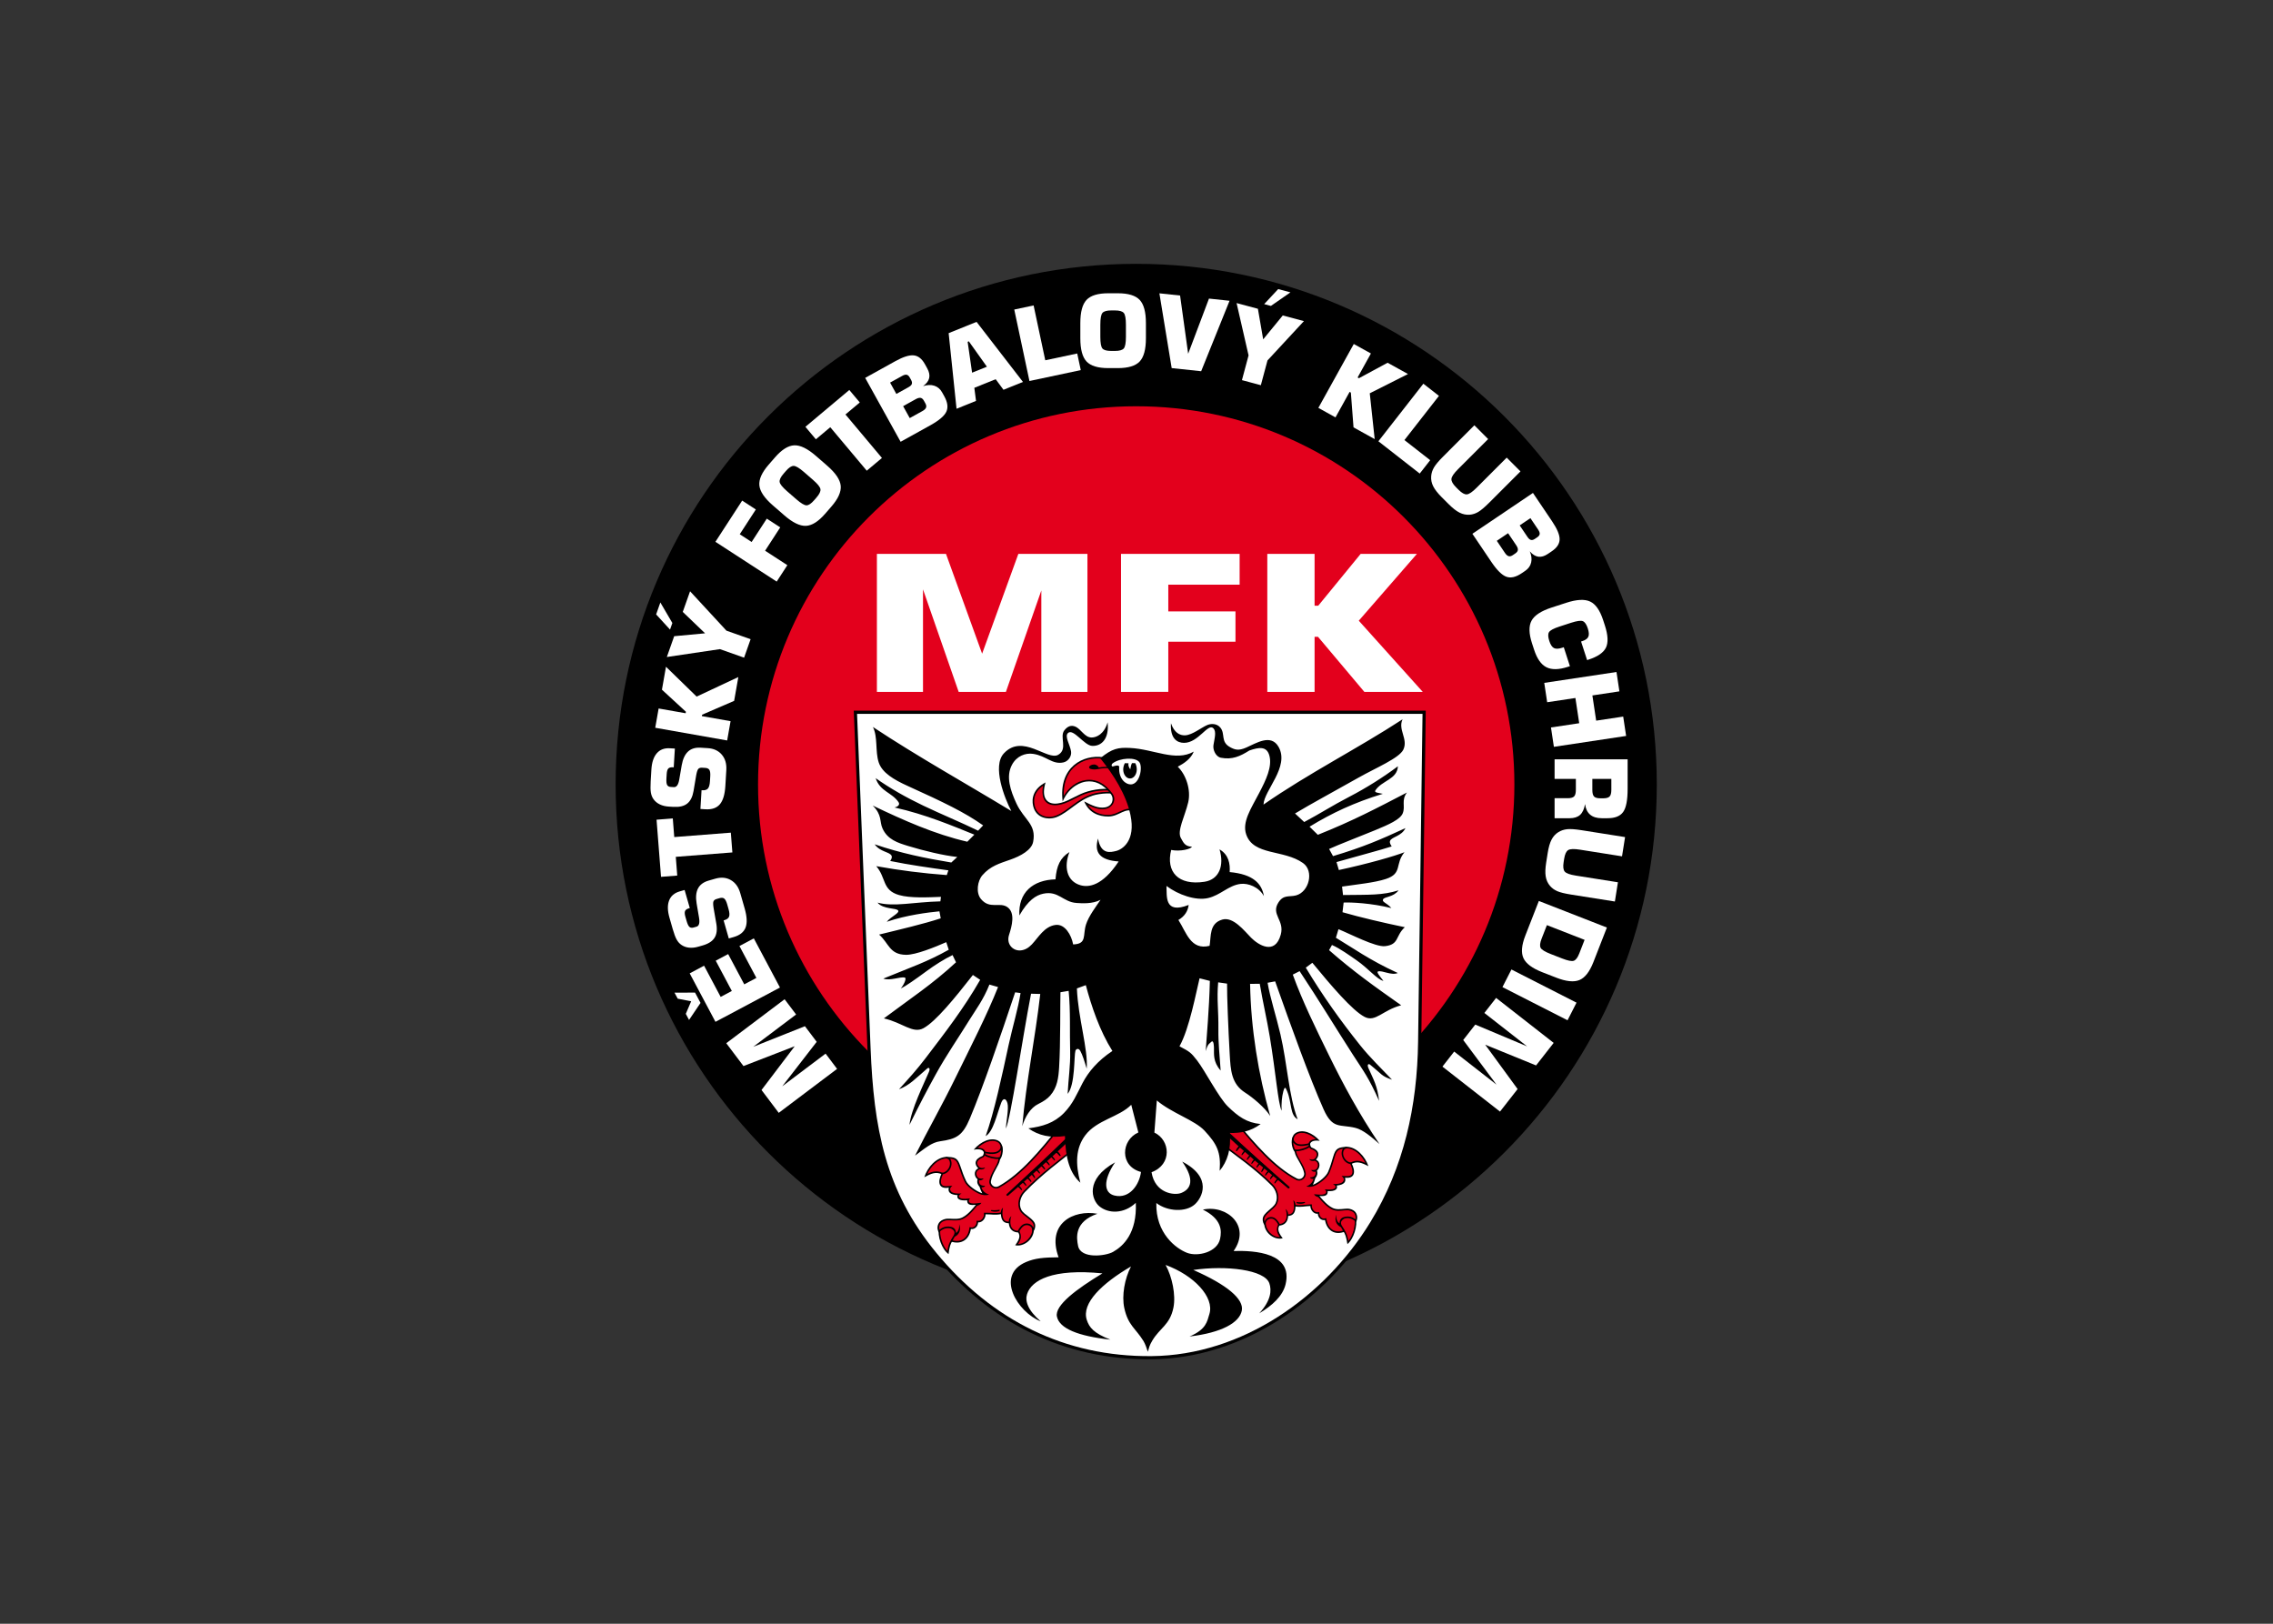<svg clip-rule="evenodd" fill-rule="evenodd" stroke-linejoin="round" stroke-miterlimit="2" viewBox="0 0 560 400" xmlns="http://www.w3.org/2000/svg" xmlns:xlink="http://www.w3.org/1999/xlink"><rect x="0" y="0" width="560" height="400" fill="#333333" stroke="none"/><clipPath id="a"><path clip-rule="evenodd" d="m0 .002h718.525v718.658h-718.525z"/></clipPath><g transform="matrix(.357 0 0 .357 151.63 65.004)"><g clip-path="url(#a)"><path d="m359.382-.024c198.411 0 359.263 160.851 359.263 359.262s-160.852 359.263-359.263 359.263-359.262-160.852-359.262-359.263 160.851-359.262 359.262-359.262z"/></g><path d="m359.382 98.255c144.145 0 260.984 116.848 260.984 260.984 0 144.132-116.843 260.984-260.984 260.984-144.131 0-260.983-116.848-260.983-260.984 0-144.132 116.848-260.984 260.983-260.984z" fill="#e3001c"/><path d="m278.05 200.106h47.671v95.239h-31.816v-69.978l-24.448 69.978h-32.598l-24.615-70.744v70.744h-31.817v-95.239h47.672l24.947 68.885z" fill="#fff"/><path d="m348.903 295.345v-95.239h81.853v21.245h-49.229v18.469h46.36v20.917h-46.36v34.609z" fill="#fff"/><path d="m449.848 295.345v-95.239h32.63v35.76h2.537l29.275-35.76h38.823l-40.131 46.114 44.15 49.125h-40.302l-31.983-37.989h-2.37v37.989z" fill="#fff"/><path d="m164.465 308.305h394.728l-3.083 228.424c-.604 44.655-9.781 87.296-33.281 125.686-32.166 52.573-89.696 92.869-152.731 93.463-60.964.573-111.759-25.379-150.345-72.067-35.828-43.363-43.636-87.603-45.849-142.238z"/><path d="m166.731 310.492 9.349 230.983c2.177 53.912 9.729 97.827 45.36 140.945 38.338 46.407 88.561 71.838 148.625 71.27 62.551-.583 119.29-40.77 150.891-92.415 23.197-37.89 32.354-80.015 32.958-124.577l3.058-226.21z" fill="#fff"/><path d="m228.357 616.208c-6.906.333-12.942 6.953-15.234 14.062 4.349-2.317 7.896-4.312 12.672-1.812 4.765 1.193 8.598-3.594 8.374-6.047-.385-1.917-1.817-5.495-5.812-6.203z"/><path d="m215.211 627.954c3.547-1.729 6.843-2.635 10.958-.531 1.828.412 3.573-.219 4.948-1.442.802-.709 2.026-2.266 1.958-3.427-.521-2.537-2.161-4.73-4.797-5.25-5.802.343-10.588 5.406-13.067 10.651z" fill="#e3001c"/><path d="m223.184 665.074c-1.083 5.911 1.984 14.812 6.687 18.213.615-4.963 1.339-7.349 2.891-9.354 5.161-1.01 3.687-9.396-.635-10.703-1.782-.797-6.058-1.01-8.943 1.844z"/><path d="m229.064 681.114c.422-2.792 1.099-5.609 2.838-7.849l.25-.328.401-.078c3.985-.776 2.526-7.599-.734-8.589l-.068-.015-.062-.032c-2.266-1.015-5.615-.244-7.479 1.396-.714 4.735 1.338 11.745 4.854 15.495z" fill="#e3001c"/><path d="m288.783 666.007c.073 7.292-7.26 12.443-12.916 11.188 4.229-5.625 2.838-7.396 1.974-9.13-4.167-3.209.968-8.766 5.422-8.005 1.947.083 5.468 1.895 5.52 5.947z"/><path d="m277.85 676.314c5.125-.057 9.885-5.115 9.828-10.292-.026-2.442-1.995-4.77-4.469-4.875h-.067l-.068-.01c-3.261-.558-7.823 3.567-4.573 6.067l.193.151.109.219c1.786 3.547 1.005 5.88-.953 8.74z" fill="#e3001c"/><path d="m264.117 605.008c-4.901-2.5-11.885.354-16.88 6.25 4.599-.833 7.573.224 7.078 3.484 3.979 2.886 11.802.391 12.51-1.968.36-1.922.542-6.105-2.708-7.766z"/><path d="m250.037 609.928c2.802.047 5.542 1.016 5.427 4.25 1.26.682 2.833.833 4.224.745 1.276-.084 5.568-1 6.073-2.422.417-2.276.172-5.339-2.141-6.521-4.489-2.286-9.937.615-13.584 3.948z" fill="#e3001c"/><path d="m305.45 596.381c-12.125 14.818-25.375 31.385-41.041 40.079-2.87 1.593-5.656-1.094-5.307-3.381.88-5.77 5.682-10.802 6.276-15.005 1.974-2.599 2.666-8.015.968-10.416-.729 6.375-6.083 5.958-12.093 4.807.026.953-.245 2.693-.974 3.099-5.834 2.328-5.62 5.87-2.87 8.552-3.714 1.802-2.547 6.13-.49 7.541-.635 2.193.073 3.771 1.339 5.193.38 1.307 1.078 3 1.859 4.516-4.864-1.667-9.776-5.703-11.109-8.438-1.609-3.307-2.839-6.911-3.958-10.255-1.99-5.969-3.823-6.37-10.433-6.469 6.016 2.453 2.766 10.604-2.328 11.006-3.307 6.593-2.171 11.395 4.761 10.244-.792 3.052.932 4.865 6.083 5.172-.875 2.323 1.177 4.068 6.594 3.542-.073 2.937 1.812 3.593 6.031 3.098-1.568 1.855-6.323 8.162-10.974 9.344-3.016.76-6.333.104-8.891.25-1.682.099-3.724.865-4.916 2.037-1.735 1.703-2.438 4.713-.776 7.479 2.557-2.766 5.349-3.245 7.536-2.907 1.698.261 3.021 1.688 3.167 2.48.432 2.333-1.563 3.187-2.615 6.604 7.365 2.567 12.922-1.302 14-8.584 2.255.401 4.844-1.385 4.995-4.531 2.974.188 5.234-2.994 5.146-5.588 4.27-.047 6.432.661 10.557-.125.318 4.338 1.823 6.192 5.474 6.286.39 4.354 3.005 6.375 6.932 6.37.755-1.875 2.479-4.479 4.443-4.969 2.447-.614 5.453 1.078 4.796 4.537 1.844-.792 2.224-3.427 2.037-4.823-.557-4.193-7.63-6.776-9.516-10.302-2.26-4.24-.396-9.391 2.349-12.266 11.568-12.109 24.787-21.745 37.546-31.802-.197-5.693-.395-11.385-.588-17.078-4.323 1.671-9.693 3.036-14.011 4.703z"/><path d="m266.224 611.448c-2.167 3.312-6.724 3.047-10.969 2.312-.026.152-.052.313-.089.469 1.641 1.459 8.281 2.953 9.969 2.115.646-1.354 1.089-3.209 1.089-4.896zm-11.407 3.87c-.239.515-.573.953-1.02 1.203l-.063.031-.063.026c-3.468 1.385-5.671 3.656-2.499 6.755 1.239.88 2.557.594 3.953.151-.672 1.261-1.985 1.615-3.829 1.292-3.833 1.708-1.958 5.739-.166 6.234.937.255 1.953.193 2.989.047-.536.76-1.573 1.625-3.187 1.229-.281 1.349.068 4.162 4.167 3.833-.407.928-1.573 1.193-2.521 1.099.708 2.641 2.932 4.308 5.328 5.006-2.292.744-4.792.406-6.714-.448-3.812-1.698-8.557-5.058-10.171-8.375-1.625-3.333-2.839-6.87-4.011-10.386-1.479-4.427-2.875-5.374-6.093-5.619 2.671 3.797-.162 9.948-4.907 10.817-1.781 3.782-2.63 8.318 2.104 8.235 1.448-.026 2.969-.167 4.417-.396-1.031 1.031-2.031 1.885-1.328 3.442.505 1.11 1.771 1.594 3.177 1.834 1.484.25 2.927.187 4.427.156-1.427.787-2.792 2.037-.937 3.115.885.515 2.374.588 3.52.557 1.125-.026 2.245-.188 3.36-.313-1.771 1.881-.771 3.115 1.161 3.438 2.198.364 5.552-.464 6.667-.349-.688 1.083-1.688 1.635-2.99 2.036-2.958 3.511-6.891 8.521-11.541 9.698-3.167.802-5.99.104-9.099.286-1.391.079-3.203.73-4.208 1.719-1.323 1.302-1.667 3.162-1.172 4.849 2.057-1.703 4.562-2.557 7.328-2.135 1.307.203 4.052.791 4.104 4.333.849-.464 2.557-2.099 2.182-6.146 2.016 5.844-1.62 7.974-3.125 8.844-.266.37-.969 1.682-1.328 2.432 6.005 1.578 10.531-1.63 11.479-8.036l.161-1.115 1.11.198c2.068.365 3.62-1.568 3.708-3.51l.047-1.11 1.109.073c2.235.141 4.063-2.406 3.995-4.463l-.042-1.12 1.12-.011c3.646-.041 6.813.594 10.474-.104.333-2.193 1-3.026 1.552-3.292-.349 1.745-.495 3.735-.245 5.495.349 2.49 1.25 4.026 4.25 4.099.053-1.224.36-2.833 1.803-3.792-.688 1.24-.735 3.203-.704 4.75.297 3.334 2.011 5.13 5.141 5.354.979-2.036 2.745-4.38 4.875-4.916 2.62-.657 5 .64 5.885 2.828.172-.672.209-1.386.141-1.906-.469-3.49-7.474-6.339-9.396-9.933-2.359-4.421-.802-10.057 2.521-13.535 11.318-11.844 24.401-21.469 37.218-31.563-.172-5-.344-10.005-.515-15.01-4.068 1.458-8.276 2.531-12.308 4.067-11.63 14.219-25.035 31.156-41.176 40.115-3.313 1.843-7.453-.933-6.912-4.5.875-5.74 5.646-10.578 6.271-14.995l.041-.281.006-.005c-2.688.244-7.464-.896-9.521-2.313z" fill="#e3001c"/><path d="m312.25 602.141c-13.536 13.151-27.891 26.609-42.229 39.76-.761.698.396 1.5.906 1.057 15.131-13.073 29.964-26.078 43.584-39.306z"/><path d="m264.397 653.754c-2.068.479-3.755.307-5.021-.161-.333-.125-.469-.782.255-.677 1.375.192 4.021.073 5.287-.204.354-.078.578.787-.521 1.042z"/><path d="m277.717 635.421c1.432 1.005 2.328 2.141 2.828 3.208.151.323-.214.886-.656.302-.579-.755-1.693-1.828-2.688-2.646z"/><path d="m280.73 632.408c1.432 1.005 2.333 2.14 2.833 3.208.151.318-.218.885-.661.302-.578-.755-1.693-1.828-2.688-2.646z"/><path d="m284.197 629.754c1.427 1.006 2.323 2.141 2.828 3.203.151.323-.214.886-.662.308-.578-.755-1.687-1.828-2.687-2.646z"/><path d="m286.757 626.434c1.427 1.209 2.328 2.568 2.828 3.849.151.381-.214 1.058-.662.365-.578-.912-1.687-2.193-2.687-3.177z"/><path d="m290.157 623.941c1.427 1.005 2.322 2.141 2.828 3.208.151.318-.219.886-.662.302-.578-.755-1.692-1.828-2.687-2.645z"/><path d="m293.703 621.221c1.427 1.005 2.323 2.141 2.828 3.203.151.323-.213.886-.661.307-.578-.755-1.688-1.828-2.688-2.645z"/><path d="m296.863 618.341c1.427 1.005 2.328 2.141 2.828 3.208.151.318-.213.886-.656.303-.583-.756-1.693-1.829-2.687-2.646z"/><path d="m300.49 614.941c1.427 1.005 2.323 2.141 2.828 3.208.151.318-.214.886-.662.303-.578-.756-1.687-1.829-2.687-2.646z"/><path d="m304.263 611.848c1.427 1.005 2.323 2.141 2.828 3.208.151.318-.213.886-.661.302-.578-.755-1.688-1.828-2.688-2.646z"/><path d="m304.263 611.848c1.427 1.005 2.323 2.141 2.828 3.208.151.318-.213.886-.661.302-.578-.755-1.688-1.828-2.688-2.646z"/><path d="m504.474 609.248c6.698.021 12.729 6.37 15.167 13.374-4.276-2.125-7.766-3.953-12.302-1.244-4.573 1.411-8.422-3.203-8.276-5.672.297-1.932 1.573-5.573 5.411-6.458z"/><path d="m517.541 620.395c-3.485-1.568-6.698-2.329-10.61-.042-1.75.495-3.463-.052-4.833-1.214-.792-.677-2.026-2.182-1.99-3.343.417-2.558 1.933-4.823 4.464-5.464 5.62.083 10.406 4.932 12.969 10.063z" fill="#e3001c"/><path d="m511.007 657.874c1.235 5.859-1.442 14.901-5.885 18.511-.755-4.938-1.526-7.287-3.089-9.224-5.02-.776-3.864-9.229.276-10.729 1.693-.881 5.823-1.287 8.698 1.442z"/><path d="m505.834 674.181c-.495-2.771-1.24-5.558-2.99-7.719l-.25-.318-.395-.057c-3.865-.604-2.677-7.485.448-8.62l.062-.026.057-.031c2.157-1.115 5.417-.495 7.276 1.057.834 4.703-.927 11.813-4.208 15.713z" fill="#e3001c"/><path d="m447.648 661.754c.146 7.292 7.406 12.114 12.828 10.609-4.266-5.437-2.979-7.27-2.193-9.041 3.927-3.396-1.213-8.724-5.494-7.766-1.886.172-5.224 2.141-5.141 6.198z"/><path d="m458.528 671.567c-4.953.172-9.714-4.666-9.823-9.849-.052-2.442 1.781-4.859 4.167-5.072l.073-.006.057-.015c3.135-.703 7.672 3.218 4.614 5.864l-.187.156-.094.229c-1.619 3.626-.786 5.927 1.193 8.693z" fill="#e3001c"/><path d="m469.554 599.648c4.657-2.719 11.5-.182 16.511 5.49-4.474-.631-7.318.567-6.734 3.802-3.756 3.062-11.391.922-12.151-1.412-.407-1.901-.719-6.078 2.375-7.88z"/><path d="m483.314 603.941c-2.703.172-5.328 1.266-5.114 4.495-1.193.74-2.714.964-4.057.932-1.235-.02-5.417-.75-5.948-2.145-.474-2.261-.334-5.334 1.864-6.62 4.271-2.49 9.625.167 13.255 3.338z" fill="#e3001c"/><path d="m429.328 592.875c12.188 14.276 25.516 30.245 40.932 38.239 2.817 1.464 5.427-1.349 5.021-3.619-1.032-5.729-5.834-10.547-6.537-14.724-1.989-2.505-2.833-7.896-1.265-10.37.906 6.339 6.072 5.682 11.838 4.266.011.953.318 2.682 1.047 3.052 5.703 2.067 5.609 5.614 3.036 8.422 3.641 1.64 2.656 6.015.709 7.52.687 2.162.052 3.776-1.131 5.25-.328 1.328-.937 3.047-1.651 4.604 4.651-1.89 9.266-6.14 10.469-8.937 1.453-3.38 2.531-7.037 3.505-10.432 1.735-6.057 3.5-6.542 9.88-6.938-5.739 2.724-2.343 10.729 2.594 10.901 3.406 6.448 2.458 11.302-4.276 10.459.859 3.015-.75 4.906-5.719 5.442.917 2.287-1.005 4.12-6.26 3.839.161 2.937-1.635 3.677-5.734 3.369 1.573 1.787 6.375 7.881 10.906 8.849 2.932.63 6.125-.177 8.604-.146 1.62.026 3.625.698 4.812 1.813 1.724 1.625 2.505 4.609.985 7.448-2.563-2.651-5.266-3.005-7.375-2.568-1.636.333-2.87 1.823-2.985 2.62-.343 2.354 1.61 3.119 2.735 6.484-7.031 2.901-12.526-.719-13.803-7.948-2.166.495-4.724-1.172-4.963-4.312-2.875.323-5.161-2.755-5.151-5.36-4.136.146-6.203.954-10.214.355-.166 4.349-1.562 6.27-5.088 6.526-.24 4.374-2.698 6.515-6.5 6.682-.792-1.839-2.531-4.37-4.443-4.771-2.395-.505-5.244 1.328-4.505 4.755-1.802-.708-2.25-3.328-2.119-4.734.411-4.214 7.161-7.12 8.869-10.724 2.057-4.344.094-9.411-2.656-12.161-11.562-11.589-24.636-20.631-37.286-30.12.01-5.703.021-11.401.031-17.104 4.224 1.474 9.469 2.599 13.688 4.073z"/><path d="m467.728 606.195c2.192 3.208 6.588 2.739 10.666 1.817.032.151.063.308.099.464-1.541 1.531-7.901 3.328-9.567 2.562-.662-1.322-1.141-3.161-1.198-4.843zm11.14 3.354c.25.51.584.932 1.026 1.156l.058.031.062.021c3.396 1.229 5.604 3.406 2.63 6.646-1.172.937-2.453.708-3.817.328.692 1.234 1.974 1.526 3.744 1.12 3.756 1.536 2.073 5.656.355 6.229-.896.291-1.881.281-2.886.177.542.739 1.573 1.557 3.12 1.088.312 1.334.068 4.167-3.912 4.021.427.906 1.558 1.12 2.48.985-.605 2.671-2.703 4.437-4.995 5.244 2.239.641 4.646.188 6.469-.75 3.635-1.864 8.114-5.442 9.567-8.828 1.469-3.411 2.526-7 3.552-10.567 1.297-4.495 2.61-5.505 5.714-5.891-2.464 3.911.469 9.937 5.083 10.594 1.839 3.703 2.802 8.203-1.776 8.333-1.396.036-2.875-.037-4.281-.198 1.031.979 2.026 1.792 1.391 3.38-.448 1.136-1.662 1.672-3.006 1.974-1.432.323-2.828.318-4.276.36 1.402.718 2.761 1.906 1 3.072-.833.553-2.275.693-3.385.714-1.088.021-2.167-.089-3.255-.167 1.765 1.802.844 3.084-1.016 3.495-2.109.464-5.38-.213-6.453-.052.703 1.052 1.683 1.562 2.953 1.901 2.969 3.38 6.938 8.214 11.464 9.182 3.083.656 5.791-.166 8.807-.125 1.344.021 3.109.589 4.114 1.531 1.328 1.245 1.719 3.089 1.287 4.802-2.042-1.614-4.49-2.359-7.151-1.807-1.25.255-3.891.974-3.833 4.516-.834-.427-2.532-1.985-2.297-6.047-1.766 5.932 1.823 7.896 3.297 8.703.265.354.989 1.635 1.359 2.375-5.755 1.844-10.224-1.167-11.344-7.526l-.198-1.104-1.062.245c-1.99.458-3.547-1.407-3.693-3.344l-.083-1.104-1.068.119c-2.156.24-4-2.223-3.995-4.286v-1.12l-1.088.042c-3.526.12-6.563.896-10.125.365-.385-2.178-1.057-2.98-1.599-3.224.385 1.729.589 3.713.406 5.484-.26 2.505-1.078 4.078-3.979 4.292-.083-1.224-.432-2.818-1.859-3.714.703 1.208.807 3.172.828 4.719-.182 3.349-1.781 5.219-4.802 5.583-1.005-1.99-2.781-4.255-4.865-4.698-2.552-.536-4.807.865-5.598 3.094-.188-.662-.245-1.375-.193-1.901.344-3.51 7.021-6.672 8.765-10.354 2.146-4.526.459-10.089-2.864-13.421-11.307-11.339-24.26-20.375-36.969-29.891.011-5.015.016-10.025.026-15.035 3.979 1.276 8.083 2.161 12.026 3.515 11.687 13.697 25.177 30.036 41.057 38.27 3.265 1.688 7.177-1.27 6.541-4.812-1.026-5.698-5.792-10.323-6.536-14.713l-.047-.282-.005-.005c2.604.13 7.187-1.229 9.13-2.734z" fill="#e3001c"/><path d="m422.942 598.941c13.5 12.547 27.791 25.36 42.067 37.864.755.667-.338 1.521-.844 1.099-15.035-12.396-29.775-24.734-43.363-37.354z"/><path d="m470.808 648.408c2.01.385 3.64.14 4.854-.386.312-.141.422-.807-.276-.672-1.318.261-3.88.261-5.109.037-.339-.063-.537.812.531 1.02z"/><path d="m457.368 630.688c-1.349 1.067-2.177 2.245-2.63 3.333-.13.328.234.875.651.276.531-.786 1.573-1.906 2.51-2.771z"/><path d="m454.355 627.794c-1.349 1.073-2.177 2.245-2.631 3.334-.135.328.235.88.646.276.537-.781 1.578-1.906 2.516-2.766z"/><path d="m450.928 625.301c-1.349 1.068-2.177 2.245-2.63 3.333-.136.329.234.875.651.276.531-.781 1.573-1.906 2.51-2.77z"/><path d="m448.341 622.088c-1.338 1.265-2.166 2.666-2.609 3.969-.135.39.24 1.052.651.338.526-.937 1.568-2.271 2.495-3.297z"/><path d="m444.981 619.755c-1.349 1.067-2.182 2.244-2.635 3.333-.135.328.234.875.651.276.531-.787 1.573-1.906 2.51-2.771z"/><path d="m441.475 617.181c-1.349 1.068-2.182 2.245-2.636 3.334-.135.328.235.875.651.276.532-.787 1.573-1.907 2.511-2.771z"/><path d="m438.315 614.461c-1.349 1.068-2.177 2.24-2.63 3.328-.131.328.234.881.645.276.537-.781 1.579-1.901 2.516-2.765z"/><path d="m434.715 611.221c-1.349 1.068-2.177 2.24-2.63 3.334-.136.323.234.875.646.27.536-.781 1.578-1.901 2.515-2.765z"/><path d="m430.968 608.288c-1.349 1.068-2.182 2.245-2.63 3.333-.14.328.235.875.646.276.536-.786 1.573-1.906 2.51-2.77z"/><path d="m430.968 608.288c-1.349 1.068-2.182 2.245-2.63 3.333-.14.328.235.875.646.276.536-.786 1.573-1.906 2.51-2.77z"/><path d="m296.823 357.824c-8.317 4.339-9.817 10.854-8.578 16.224 2.063 8.885 10.958 9.802 16.375 7.625 8.255-3.323 14.401-11.442 24.806-14.786 4.755-1.521 14.224-2.355 20.098-.136-3.239-2.932-3.364-1.338-6.598-4.271-7.771-.854-15.708.599-21.823 3.323-6.109 2.729-12.026 6.985-18.401 6.636-5.088-.282-8.984-4.375-5.88-14.615z"/><path d="m343.703 364.451c-.401-.261-.808-.557-1.235-.922-6.937-.703-14.573.443-20.921 3.276-5.916 2.641-12.151 7.094-18.906 6.724-7.714-.422-8.724-7.266-7.516-13.421-4.567 3.125-7.203 7.755-5.823 13.702 1.62 6.99 8.703 9.344 14.902 6.849 4.13-1.661 7.807-4.625 11.359-7.25 4.255-3.151 8.427-5.922 13.521-7.557 3.89-1.25 9.599-1.844 14.62-1.401z" fill="#e3001c"/><path d="m336.463 340.398c-13.568-1.927-30.807 6.599-27.839 30.557 4.756-11.057 13.37-13.364 16.156-13.719 5.672-.729 11.672 1.229 17.265 8.844 2.167 2.948 1.084 8.203-4.354 9.005-4.51.667-8.536-1.224-14.202-4.156 3.203 7.849 10.062 10.458 16.625 10.411 7.948-.057 11.14-6.724 18.86-3.302-3.901-12.625-11.604-25.14-22.511-37.64z"/><path d="m326.023 373.437c3.094 4.703 8.166 6.854 14.068 6.808 6.869-.047 10.411-5.667 17.166-3.959-4.416-12.901-12.469-24.645-21.344-34.863-6.656-.834-13.765.953-18.863 5.375-5.98 5.187-7.912 12.677-7.651 20.27 3.354-5.521 8.729-10.088 15.229-10.916 7.843-1.006 13.776 3.14 18.292 9.281 3.224 4.385.203 9.953-5.068 10.734-4.151.614-8.109-.906-11.828-2.729z" fill="#e3001c"/><path d="m334.569 341.131c9.11 11.339 17.828 24.839 20.839 39.125 3.786 17.958-5.677 23.917-10.083 24.912-3.469.791-10.339 2.797-12.302-8.636-2.792 9.537 1.099 14.912 14.245 15.834-11.255 16.978-20.729 17.963-26.245 16.421-9.792-2.745-11.641-13-7.703-22.907-6.292 3.86-8.922 9.401-9.641 18.817-15.614.433-25.754 9.068-24.937 24.927 6.026-10.516 11.443-13.959 16.489-15.021 10.558-2.219 13.651 5.802 22.979 6.401 3.51.229 10.968.822 16.573-2.193-2.859 4.271-8.219 11.239-10.052 17.073-2.37 7.505.859 13.401-8.87 13.729-1.198-6.562-5.713-14.306-12.177-13.448-7.677 1.016-11.692 8.49-16.344 13.443-2.343 2.484-4.833 3.828-7.552 4.114-5.52.584-10.218-4.395-8.161-10.697 2.052-6.292 4.313-15.126-.99-19.041-5.364-3.969-12.307 1.692-18.431-5.75-3.599-4.37-2.36-12.474 1.047-16.402 5.494-6.322 11.656-8.067 19.291-10.734 7.115-2.484 14.631-6.635 15.708-12.244 2.375-12.344-6.234-15.11-11.5-26.432-4.187-9.021-7.468-18.615-3.104-26.771 3.224-6.01 9.198-8.317 14.568-7.541 9.094 1.318 13.167 7.541 20.854 5.922 3.5-.735 5.901-4.396 5.334-7.693-.834-4.823-4.526-10.224-2.157-12.547 3.667-3.598 11.209 8.589 16.74 8.813 6.261.255 11.839-4.526 10.677-16.265-2.432 8.166-7.635 10.437-10.932 10.484-5.068.068-7.344-5.958-11.588-7.594-2.375-.916-4.849-.541-7.38 2.677-3.511 4.459 2.635 12.891-4.198 16.85-7.427 4.312-24.547-14.922-37.527-.974-8.197 8.812.5 31.041 5.151 39.775-31.838-19.328-63.972-37.145-95.509-57.989 3.505 6.985 1.479 16.771 3.995 24.432 2.333 7.136 10.39 11.896 19.811 16.167 25.36 11.489 39.656 18.406 52.26 27.302l-3.479 3.656c-11.505-5.63-25.437-11.354-37.812-17.27-12-5.74-22.724-11.818-32.89-18.979 3.015 9.25 11.307 9.849 15.792 16.579.974 1.458.099 2.948-2.756 3.656 21.698 4.844 39.927 12.656 55.083 18.749l-4.865 4.88c-22.53-5.171-44.202-14.869-65.302-24.969 6.604 6.479 4.63 10.964 6.74 15.713 3.489 7.854 10.671 10.037 17.806 12.219 10.859 3.323 24.448 6.573 33.833 7.563l-4.125 3.817c-17.844-2.953-34.729-6.354-52.874-12.557 3.766 5.391 10.609 5.187 11.667 7.964.531 1.406-.355 2.453-.943 3.541 13.052 2.677 26.931 4.63 40.119 6.453l-1.078 3.271c-16.636-1.24-32.311-3.208-48.687-6.156 6.974 8.083 3.922 16.53 15.734 19.937 7.761 2.239 20.031 1.578 28.921 1.25l-.39 3.109c-18.287.432-32.109 3.964-43.369.87 3.765 4.786 13.307 3.51 14.27 5.521.875 1.817-4.718 3.885-7.937 7.713 13.693-4.687 28.749-6.489 36.38-7.239l.885 4.843c-12.036 3.938-28.005 7.651-42.53 11.214 6.755 5.864 7.041 13.802 18.584 13.969 6.651.094 19.999-5.323 27.77-8.74l1.719 5.235c-15.224 8.52-25.631 11.869-45.145 19.901 4.573 1.755 11.734-1.49 14.776-.698 1.297.203.125 3.849-2.703 7.531 3.364-1.62 10.046-6.286 17.822-12.026 5.203-3.844 12.083-8.265 17.885-11.026l2.375 4.974c-16.416 15.224-31.697 25.167-49.786 38.718 12.942 2.896 19.964 10.86 27.421 6.719 8.479-4.703 21.374-20.536 34.016-36.671l5.025 3.338c-11.432 19.921-24.119 36.25-37.583 53.926-6.193 8.12-11.635 14.145-18.443 21.588 7.464-2.859 11.078-7.136 19.579-14.407.792-.677 2.297-.442 1.047 2.516-3.38 8.021-12.344 25.948-13.38 36.447 7.948-16.082 11.948-23.603 18.13-34.843 7.375-13.407 15.49-24.978 23.552-38.052 3.823-6.192 9.354-13.458 13.484-23.906l5.953 1.719c-7.698 19.412-18.817 41.015-29.36 62.567-9.895 20.24-19.207 36.297-27.917 53.759 6.86-5.099 11.438-9.109 17.245-9.901 11.412-1.562 15.62-3.963 20.584-15.749 8.958-21.275 20.844-55.868 31.25-87.04l3.724.495c-1.572 10.411-5.557 23.458-8.312 36.207-4.38 20.276-9.87 46.082-15.77 62.505 5.312-2.958 7.755-15.297 10.812-23.166 1.146-2.948 3.12-3.308 4.213.411 1.068 3.646-.901 12.844-1.067 17.562 3.484-7.661 11-59.988 17.364-93.05l6.359.166c-3.578 31.344-9.786 60.65-12.406 91.275 1.849-6.479 5.697-12.745 11.031-15.349 3.729-1.823 6.338-3.615 8.25-5.813 4.921-5.651 5.713-12.38 6.151-19.609 1-16.598.677-44.108.906-51.692l5.656-.959c1.37 13.88.667 28.287 1.042 41.86.255 9.281-1.219 19.182-1.74 29.229 5.313-6.333 4.287-25.932 5.396-29.86.182-.672 1.932-2.349 3.349.219 1.531 2.786 2.833 6.963 4.416 12.26 1.032-13.63-5.968-35.021-6.765-55.379l6.151-2.255c3.906 14.688 9.614 31.573 18.338 45.415-10.203 6.797-16.541 14.391-20.65 22.245-3.859 7.375-6.49 14.131-12.771 20.547-6.859 7-14.963 9.359-24.567 10.588 7.125 5.042 15.213 6.766 25.245 5.333.39 15.323 3.26 25.563 10.635 32.167-3.531-13.162-3.182-23.812 3.271-32.536 8.005-10.823 23.505-12.661 31.854-21.218l4.906 19.093c-11.989 5.276-13.078 23.333 1.818 27.27-1.115 8.755-7.859 18.76-18.312 16.26-7.125-1.703-8.203-10.099.422-22.896-21.098 11.818-16.026 26.021-10.89 30.297 6.244 5.198 16.947 5.422 25.202-2.349.88 20.844-8.537 29.797-15.703 33.844-5.109 2.89-22.254 5.01-24.125-4.084-1.172-5.687-2.75-16.693 13.313-22.229-16.5-2.979-35.292 6.698-26.781 30.036-10.214.094-16.224.604-22.479 3.276-21.526 9.187-5.833 34.672 10.136 40.912-9.031-7.766-10.917-14.146-9.396-18.839 3.068-9.531 17.557-17.697 52.01-14.254-17.724 10.713-33.041 22.057-31.421 29.791 1.724 8.235 14.5 13.5 36.926 15.948-11.604-4.505-14.614-8.443-16.312-13.625-3.776-11.521 10.521-25.182 30.521-36.89-4.38 8.333-6.505 20.109-4.63 28.734 2.604 11.932 7.745 13.896 13.172 22.64 1.302 2.104 2.26 5.057 3.073 7.5.812-2.756 1.057-4.292 3.021-7.615 5.286-8.942 12.218-10.838 14.64-22.864 1.749-8.692-.891-21.254-5.407-29.421 19.505 7.11 33.817 22.23 30.219 33.885-1.615 5.245-2.146 10.542-13.683 15.47 22.333-2.625 34.464-9.584 36.062-17.88 1.5-7.797-9.869-17.677-33.483-28.031 22.677-3.291 49.275-.166 52.494 9.25 1.588 4.636 1.333 11.688-6.979 20.661 8.901-5.312 16.202-11.796 18.182-20.067 5.188-21.651-21.14-23.333-35.869-22.927 12.255-17.374-4.781-32.145-21.229-28.551 13.125 6.505 13.12 14.551 11.87 20.245-2.011 9.166-15.396 12.39-22.76 9.578-7.614-2.907-21.776-13.505-21.218-34.375 7.786 5.959 20.302 6.438 26.469 1.011 5.062-4.469 12.656-18.552-8.615-29.588 8.813 12.474 6.146 18.969-.729 21.656-4.672 1.823-18.088.302-20.432-14.333 14.344-5.25 12.969-22.197 1.959-27.339l1.687-22.193c10.021 8.599 26.255 13.651 32.942 20.885 8.521 9.209 11.412 14.714 10.417 27.651 5.187-6.229 8.172-15.031 6.937-26.104 7.016.208 14.276-.854 21.333-6.156-9.63-.875-15.567-5.297-22.53-12.042-6.375-6.177-15.797-24.718-21.369-31.906-4.354-5.614-5.208-6.01-12.088-9.692 6.848-12.131 11.557-37.645 13.859-46.921l7.105 1.802c-.49 20.39-2.282 38.921-2.886 48.499 1.5-5.354 2.688-5.197 3.745-6.328 1.974-2.109 1.948 3.677 1.969 4.37.104 3.901-.792 9.187 4.614 15.322-.672-10.025-1.672-18.983-1.562-28.275.161-13.579-1.198-20.969-.146-32.593l6.13.88c-.109 7.583.87 31.978 1.833 48.734.63 10.979 1.094 20.469 10.703 26.53 4.985 3.141 13.645 10.308 17.235 16.079-8.203-28.937-13.292-59.911-13.88-91.16l6.666-.084c2.084 12.448 5.011 24.937 6.917 36.453 4.187 25.344 5.703 45.989 8.172 51.166-.235-4.713.156-9.661 1.166-13.344 1.037-3.755 1.526-2.833 2.719.068 3.182 7.755 1.833 16.396 7.188 19.151-6.157-16.193-7.183-38.443-11.875-58.552-2.948-12.635-7.13-25.281-8.87-35.63l5.219-.974c10.875 30.776 23.874 66.89 33.411 88.259 6.261 14.036 11.209 10.198 22.027 12.854 5.239 1.287 11.422 6.552 16.541 11.13-14.12-20.86-25.109-41.343-34.677-60.863-9.276-18.921-18.412-37.489-25.136-56.041l4.709-2.39c13.333 20.093 24.931 39.25 36.827 57.739 7.375 11.458 10.714 15.374 18.021 31.781-1.187-10.458-3.807-14.604-7.307-22.495-1.292-2.911.208-3.197 1.005-2.552 8.609 6.953 7.719 7.849 15.224 10.427-6.917-7.187-15.526-15.666-21.833-23.551-13.735-17.172-25.942-34.271-37.677-53.76l4.531-3.359c12.886 15.661 27.557 32.963 36.098 37.354 7.521 3.854 12.328-4.656 25.219-8.031-18.292-12.88-33.125-23.421-49.77-38.03l1.995-3.563c5.562 2.422 12.145 7.198 17.166 10.682 7.854 5.453 14.063 13.219 18.354 14.074-2.885-3.573-4.994-6.256-3.703-6.506 3.031-.906 9.063 3.006 13.609 1.084-19.374-8.828-31.291-17.516-42.712-24.328l1.77-5.911c7.818 3.125 25.579 12.489 32.188 11.708 9.87-1.167 6.937-6.959 13.599-13.073-14.579-3.021-30.912-6.849-43.005-10.344l.781-6.677c5.224-.244 19.073.401 32.964 3.818-3.276-3.708-6.625-4.109-5.782-5.958.933-2.047 7.032-1.365 10.719-6.292-11.208 3.516-20.041 2.995-38.327 3.24l-.657-5.813c10.36-1.536 22.443-2.713 30.167-5.239 11.76-3.844 6.073-10.167 12.916-18.505-6.432 2.614-25.145 7.968-45.302 12.312l-1.614-5.49c19.687-5.609 28.822-7.854 38.082-10.796-.61-1.068-1.646-2.386-1.13-3.808 1.015-2.817 7.994-3.171 10.624-8.833-17.562 8.078-29.098 13.083-49.983 19.328l-2.698-4.932c6.828-3.13 19.937-8.078 31.625-12.901 9.682-3.995 17.385-7.412 19.167-11.677 2.005-4.833-1.188-8.943 2.921-14.369-20.926 10.885-37.639 19.666-61.499 29.177l-5.719-5.604c15.594-9.521 30.833-16.636 50.579-22.688-2.86-.599-6.115-.807-5.172-2.302 4.385-6.896 15.088-7.547 15.578-16.708-10.052 7.536-21.682 14.901-33.593 21.082-12.286 6.375-19.666 11.344-31.078 17.396l-6.328-5.89c11.739-7.063 25.458-14.355 43.937-24.807 11.625-6.578 28.035-13.385 30.822-19.286 3.469-7.328-3.937-13.792-.542-20.907-30.483 19.922-65.187 37.421-95.972 58.854.287-9.729 18.177-26.109 10.412-39.796-5.261-9.271-15.459-2.542-22.303.447-5.318 2.323-7.797 1.547-11.073-.218-6.885-3.709-3.229-9.214-6.802-13.536-2.583-3.125-6.718-2.771-9.083-1.766-4.214 1.792-10.099 6.766-15.161 7.078-3.87.24-7.724-2.052-9.849-8.317-.672 10.562 4.24 13.51 9.026 13.516 9.828.01 16.406-13.615 20.125-10.151 2.401 2.229.938 6.869.172 11.723-.521 3.318 1.656 8.047 5.156 8.709 7.703 1.463 13.115-.912 19.609-5 6.766-2.365 12.047-3.042 13.823 3.52 2.078 7.688-2.37 16.839-7.005 25.724-5.704 10.917-11.917 20.068-8.995 28.65 5.036 14.787 25.864 10.302 39.202 19.755 7.844 5.562 4.172 19.969-4.812 22.333-4.677 1.229-8.474-.661-12.026 4.703-5.62 8.495 4.265 12.255 1.5 22.355-4.011 14.645-15.765 6.906-20.464 2.151-4.74-4.782-12.328-14.714-19.906-12.516-9.073 2.636-7.646 11.495-8.745 18.099-13.016 3.291-16.068-9.344-21.527-17.834 4.443-2.619 6.553-6.203 7.084-10.374-17.016 6.656-14.948-6.115-15.323-13.094 8.146 6.104 20.197 10.292 28.661 8.359 8.688-1.984 14.167-8.812 22.547-9.781 5.114-.594 12.541 2.037 16.041 8.448-1.443-8.635-7.349-15.115-23.631-16.609.412-5.594-.656-12.042-7.005-15.667 3.427 11.24-.276 20.807-10.359 22.349-18.26 2.792-26.745-6.974-23.005-21.942 6.302 1.255 13.812-.651 14.292-2.271-5.214-.021-6.235-3.797-7.458-5.703-3.136-4.869 2.651-15.172 4.947-25.005 1.948-8.364-1.442-18.901-7.234-24.464 4.385-2.312 9.094-5.515 11.031-10.411-12.578 7.151-27.437-1.724-43.994-2.536-8.193-.401-12.302.37-20.521 7.088z"/><path d="m343.236 344.571c5.021-3.698 15.697-4.406 18.369-.646 2.365 3.328.302 14.964-5.807 15.271-3.542.182-8.656-3.677-8.167-12.031.104-1.828-3.552-.625-4.156-.412-1.151.406-1.547-1.218-.24-2.182z" fill="#fff"/><path d="m358.702 344.531c.667 1.078 1.068 2.807 1.068 4.318 0 3.458-2.094 6.26-4.677 6.26s-4.677-2.802-4.677-6.26c0-1.511.495-3.24 1.162-4.318l2.526.083c-.417 1.365.239 2.896 1.177 4.172.291-1.474.505-2.953 1.166-4.255z"/><path d="m330.223 345.438c1.833 0 3.245 1.448 3.245 2.114 4.598-1.005 11.63-.182 10.958.115-.089.036-.162.771-.703.666-1.464-.265-3.031-.447-6.292-.317-3.463.146-4.812.901-7.057.859-1.828-.031-3.61-.469-3.505-1.588.078-.813 1.526-1.849 3.354-1.849z"/><g fill="#fff"><path d="m88.354 553.542-11.881-15.765 40.26-30.338 7.937 10.52-29.587 22.292 35.671-14.208 8.125 10.781-23.765 30.677 29.901-22.536 7.932 10.526-40.264 30.339-11.881-15.766 22.907-30.197z"/><path d="m113.529 499.356-44.51 23.666-17.786-33.447 9.927-5.281 11.447 21.521 7.703-4.094-11.109-20.89 8.583-4.563 11.104 20.891 8.37-4.454-11.698-21.999 9.927-5.276z"/><path d="m78.218 465.49-3.573-12.469.489-.135c1.756-.506 2.855-1.323 3.276-2.459.433-1.13.302-2.875-.375-5.239l-.927-3.255c-.573-1.969-1.234-3.282-1.989-3.917-.766-.635-1.813-.766-3.156-.38l-2.126.609c-1.14.323-1.874.875-2.192 1.651-.323.766-.292 2.292.078 4.583l1.891 10.865c.692 4.057.281 7.276-1.235 9.672-1.5 2.39-4.25 4.166-8.239 5.307l-3 .859c-2.255.651-4.365.87-6.344.656-1.979-.203-3.724-.833-5.245-1.874-1.317-.886-2.411-2.11-3.291-3.672-.881-1.552-1.792-3.995-2.75-7.318l-2.224-7.765c-1.391-4.844-1.474-8.823-.25-11.938 1.218-3.13 3.672-5.213 7.364-6.27l3.318-.954 3.578 12.464-.516.151c-1.463.417-2.375 1.052-2.75 1.891-.359.848-.296 2.151.219 3.942l.86 2.985c.588 2.057 1.239 3.411 1.947 4.036.714.625 1.667.771 2.854.432l2.026-.578c1.771-.51 2.36-2.568 1.75-6.167l-1.682-9.906c-.713-4.281-.385-7.729.969-10.317 1.364-2.599 3.786-4.407 7.302-5.412l4.651-1.333c4.026-1.151 7.588-.833 10.713.979 3.136 1.807 5.297 4.818 6.5 9.031l3.032 10.563c1.619 5.666 1.822 10.057.609 13.197-1.224 3.125-3.953 5.302-8.208 6.521z"/><path d="m80.687 406.13-39.046 3.042 1.005 12.927-11.203.875-3.078-39.426 11.208-.875 1.005 12.859 39.047-3.042z"/><path d="m58.635 376.144.776-12.942.511.031c1.823.109 3.13-.297 3.906-1.224.786-.927 1.245-2.615 1.391-5.073l.203-3.38c.12-2.042-.068-3.5-.573-4.349-.505-.854-1.448-1.328-2.844-1.412l-2.203-.13c-1.182-.073-2.062.198-2.62.823-.557.62-1.041 2.068-1.453 4.349l-1.833 10.88c-.698 4.057-2.156 6.953-4.38 8.708-2.214 1.756-5.396 2.511-9.536 2.266l-3.115-.188c-2.344-.14-4.406-.635-6.193-1.494-1.807-.849-3.234-2.026-4.333-3.516-.943-1.271-1.562-2.792-1.88-4.557-.313-1.755-.354-4.365-.156-7.813l.484-8.062c.302-5.031 1.552-8.813 3.74-11.344 2.187-2.541 5.197-3.692 9.025-3.463l3.453.203-.781 12.948-.541-.032c-1.506-.093-2.573.203-3.209.87-.635.682-1 1.932-1.109 3.787l-.187 3.104c-.125 2.135.036 3.63.499 4.453.459.828 1.313 1.286 2.547 1.359l2.099.125c1.849.109 3.084-1.636 3.703-5.229l1.709-9.901c.755-4.276 2.208-7.417 4.348-9.406 2.146-2.006 5.037-2.896 8.688-2.677l4.833.291c4.177.25 7.427 1.74 9.776 4.49 2.349 2.745 3.391 6.302 3.125 10.677l-.661 10.968c-.355 5.886-1.625 10.094-3.813 12.646-2.193 2.542-5.489 3.688-9.911 3.422z"/><path d="m77.092 328.865-49.639-8.755 2.344-13.308 18.645 3.287.177-1.037-16.536-15.224 2.792-15.833 21.15 20.604 28.781-13.489-2.896 16.437-22.103 9.552-.172.964 19.812 3.494z"/><path d="m35.458 271.279 5.073-14.36 21.323-1.99-15.402-14.77 5.037-14.24 25.119 27.188 16.662 5.89-4.5 12.734-16.662-5.885zm-4.474-37.631 8.287 14.167-1.61 4.536-9.588-10.463z"/><path d="m111.275 219.239-42.286-27.458 18.463-28.426 9.432 6.125-11.098 17.093 8.192 5.328 10.464-16.099 9.276 6.031-10.448 16.099 15.36 9.974z"/><path d="m118.504 156.947 6.265 5.442c3.25 2.828 5.62 4.245 7.084 4.229 1.474 0 3.218-1.166 5.244-3.494l1.646-1.891c2.021-2.328 2.927-4.24 2.729-5.729-.192-1.485-1.911-3.636-5.13-6.432l-6.26-5.448c-3.24-2.813-5.615-4.219-7.13-4.219-1.511 0-3.276 1.162-5.302 3.495l-1.646 1.891c-2.011 2.312-2.901 4.208-2.698 5.692.203 1.479 1.943 3.636 5.198 6.464zm-9.911 9.687c-5.771-5.021-8.86-9.604-9.276-13.76-.412-4.161 1.724-8.922 6.401-14.302l4.343-4.995c4.693-5.401 9.136-8.187 13.318-8.365 4.187-.171 9.156 2.25 14.917 7.256l7.901 6.869c5.755 5.005 8.844 9.589 9.26 13.76.407 4.167-1.729 8.953-6.427 14.355l-4.343 4.994c-4.677 5.386-9.099 8.157-13.271 8.328-4.172.167-9.141-2.255-14.912-7.27z"/><path d="m173.425 142.72-25.177-30.005-9.933 8.339-7.229-8.615 30.303-25.421 7.224 8.615-9.881 8.291 25.177 30z"/><path d="m172.345 78.673 20.734-11.495c5.448-3.015 9.708-4.364 12.781-4.041 3.068.317 5.641 2.354 7.708 6.083l1.573 2.844c1.38 2.484 1.834 4.734 1.365 6.75-.469 2.015-1.875 3.864-4.219 5.546 2.891-.927 5.489-1.02 7.781-.27 2.307.76 4.099 2.291 5.385 4.625l1.448 2.609c2.323 4.182 2.797 7.739 1.448 10.666-1.359 2.938-5.068 6.089-11.125 9.443l-20.437 11.333zm17.177 3.255 4.328 7.818 8.349-4.63c1.265-.704 2.047-1.438 2.317-2.209.282-.776.131-1.698-.458-2.771l-.99-1.765c-.593-1.073-1.286-1.688-2.098-1.865-.797-.177-1.839.099-3.099.797zm9.005 16.255 4.562 8.229 8.802-4.875c1.318-.735 2.136-1.521 2.453-2.354.323-.828.162-1.808-.463-2.933l-1.016-1.838c-.625-1.12-1.364-1.776-2.239-1.943-.881-.172-1.98.11-3.302.839z"/><path d="m246.117 75.089 10.229-4.13-12.479-17.5-.812.333zm-10.729 24.89-5.448-52.171 19.265-7.786 32.016 41.442-13.432 5.427-5.401-7.307-14.724 5.947 1.162 9.016z"/><path d="m285.703 80.829-10.484-49.312 13.355-2.838 8.046 37.849 22.052-4.688 2.443 11.464z"/><path d="m334.623 41.991v8.297c0 4.312.494 7.031 1.458 8.124.969 1.11 2.995 1.667 6.078 1.667h2.511c3.083 0 5.119-.568 6.114-1.698.995-1.125 1.495-3.828 1.495-8.093v-8.297c0-4.287-.5-7.005-1.495-8.146-.995-1.146-3.031-1.714-6.114-1.714h-2.511c-3.062 0-5.083.568-6.067 1.698-.974 1.125-1.469 3.849-1.469 8.162zm-13.807-1.12c0-7.651 1.432-12.99 4.302-16.031 2.865-3.036 7.854-4.552 14.984-4.552h6.625c7.151 0 12.167 1.526 15.052 4.563 2.87 3.052 4.302 8.39 4.302 16.021v10.469c0 7.63-1.432 12.968-4.302 16.021-2.886 3.036-7.901 4.562-15.052 4.562h-6.625c-7.13 0-12.119-1.515-14.984-4.552-2.869-3.041-4.302-8.38-4.302-16.03z"/><path d="m375.382 20.324 14.276 1.516 5.573 40.187 14.364-38.073 14.202 1.511-19.593 48.614-20.344-2.161z"/><path d="m428.648 27.043 14.713 3.942 3.646 21.099 13.527-16.5 14.588 3.912-25.151 27.155-4.573 17.068-13.052-3.495 4.573-17.068zm37.172-7.391-13.479 9.359-4.645-1.244 9.682-10.375z"/><path d="m485.088 99.37 24.442-44.087 11.818 6.546-9.177 16.558.916.51 19.781-10.677 14.063 7.792-26.369 13.291 3.39 31.609-14.603-8.093-1.834-24.011-.859-.474-9.75 17.588z"/><path d="m526.514 122.412 31.035-39.728 10.755 8.406-23.822 30.489 17.771 13.88-7.214 9.234z"/><path d="m592.753 111.386 9.505 9.505-20.781 20.781c-2.896 2.891-4.406 5.125-4.547 6.719-.13 1.583.922 3.505 3.182 5.76l1.745 1.75c2.235 2.229 4.136 3.281 5.703 3.161 1.563-.13 3.802-1.651 6.729-4.578l20.781-20.781 9.505 9.505-21.526 21.527c-3.198 3.192-5.74 5.344-7.625 6.448-1.896 1.109-3.859 1.75-5.901 1.911-2.406.172-4.734-.302-6.953-1.417-2.234-1.099-4.765-3.078-7.599-5.916l-4.729-4.724c-2.833-2.833-4.812-5.365-5.917-7.599-1.114-2.229-1.572-4.536-1.38-6.927.156-2.078.802-4.078 1.917-6.01 1.12-1.933 3.234-4.459 6.364-7.589z"/><path d="m633.179 158.067 13.255 19.65c3.479 5.161 5.193 9.292 5.141 12.38-.052 3.083-1.849 5.823-5.391 8.208l-2.692 1.818c-2.354 1.589-4.558 2.234-6.599 1.943-2.058-.287-4.021-1.526-5.901-3.719 1.177 2.802 1.495 5.38.942 7.729-.541 2.365-1.921 4.276-4.135 5.771l-2.463 1.666c-3.974 2.677-7.474 3.464-10.5 2.375-3.052-1.099-6.516-4.52-10.386-10.26l-13.067-19.374zm-1.75 17.39-7.406 4.995 5.339 7.916c.807 1.198 1.609 1.912 2.401 2.115.802.213 1.703-.021 2.718-.703l1.677-1.136c1.016-.682 1.568-1.432 1.677-2.255.099-.807-.26-1.817-1.067-3.015zm-15.406 10.391-7.797 5.26 5.62 8.338c.843 1.256 1.697 2 2.557 2.245.854.25 1.823.006 2.88-.713l1.745-1.177c1.062-.719 1.651-1.521 1.739-2.401.099-.886-.276-1.959-1.125-3.214z"/><path d="m658.686 277.612-1.386.448c-6.239 2.031-11.187 2.12-14.844.271-3.656-1.854-6.489-5.901-8.51-12.146l-1.422-4.354c-2.203-6.781-2.307-12.005-.297-15.672 2-3.667 6.636-6.677 13.912-9.041l9.958-3.235c7.276-2.364 12.797-2.651 16.574-.864 3.781 1.786 6.76 6.078 8.963 12.859l1.156 3.552c2.188 6.734 2.453 11.849.781 15.333-1.666 3.484-5.697 6.266-12.093 8.344l-.932.302-4.167-12.818.87-.281c2.187-.708 3.573-1.719 4.145-3.026.573-1.292.454-3.208-.364-5.714-.901-2.77-2.037-4.442-3.412-5.015-1.369-.578-4.114-.193-8.213 1.135l-7.891 2.568c-4.078 1.323-6.5 2.62-7.265 3.891-.771 1.27-.698 3.286.203 6.057.844 2.594 1.911 4.229 3.208 4.901 1.302.672 3.198.599 5.682-.208l1.105-.355z"/><path d="m640.979 289.132 49.849-7.511 2.015 13.36-18.65 2.813 2.62 17.401 18.65-2.807 2.016 13.359-49.854 7.511-2.011-13.36 19.489-2.937-2.625-17.407-19.483 2.937z"/><path d="m674.165 355.398v7.557c0 2.255.391 3.792 1.188 4.599.786.823 2.245 1.229 4.37 1.229h1.927c2.14 0 3.625-.417 4.416-1.24.797-.817 1.209-2.354 1.209-4.588v-7.557zm-26.057-13.511h50.406v20.317c0 7.766-1.015 13.094-3.062 15.984s-5.63 4.333-10.76 4.333h-4.058c-3.406 0-6.078-.823-8.005-2.474-1.932-1.64-3.099-4.078-3.505-7.302-.562 3.396-1.698 5.881-3.385 7.443-1.698 1.557-4.115 2.333-7.24 2.333h-10.39v-13.812h9.067c2.136 0 3.615-.411 4.412-1.234.802-.823 1.203-2.359 1.203-4.588v-7.49h-14.683z"/><path d="m696.752 395.544-2.104 13.276-29.027-4.599c-4.041-.641-6.734-.552-8.109.271-1.354.828-2.292 2.807-2.792 5.958l-.385 2.443c-.495 3.114-.229 5.276.786 6.468 1.037 1.193 3.573 2.11 7.662 2.755l29.03 4.599-2.099 13.276-30.073-4.76c-4.463-.708-7.692-1.5-9.697-2.38-2.011-.881-3.678-2.094-5.011-3.651-1.562-1.849-2.541-4.006-2.942-6.453-.428-2.459-.313-5.667.312-9.63l1.047-6.599c.625-3.959 1.515-7.047 2.672-9.25 1.146-2.219 2.744-3.943 4.786-5.198 1.776-1.088 3.776-1.745 5.99-1.979 2.224-.229 5.51 0 9.885.693z"/><path d="m637.246 439.623 46.958 18.333-9.318 23.875c-2.599 6.646-5.807 10.76-9.625 12.349-3.817 1.583-9.197 1.026-16.13-1.683l-9.495-3.708c-6.937-2.703-11.27-5.937-13.005-9.687-1.734-3.755-1.302-8.959 1.292-15.604zm5.562 16.672-3.661 9.365c-1.125 2.885-1.349 4.984-.677 6.286.682 1.307 3.026 2.745 7.036 4.312l7.729 3.016c4.021 1.573 6.724 2.104 8.136 1.599 1.406-.505 2.672-2.193 3.791-5.057l3.651-9.365z"/><path d="m618.326 486.903 44.917 22.885-6.193 12.161-44.921-22.885z"/><path d="m622.593 569.408-12.151 15.552-39.729-31.035 8.109-10.381 29.193 22.803-22.958-30.781 8.312-10.635 35.781 15.021-29.505-23.052 8.109-10.385 39.729 31.035-12.151 15.557-35.098-14.306z"/><path d="m40.749 502.889 14.177-.041 3.792 7.119-7.932 11.745-2.245-4.208 3.713-8.662-9.291-1.802z"/></g></g></svg>